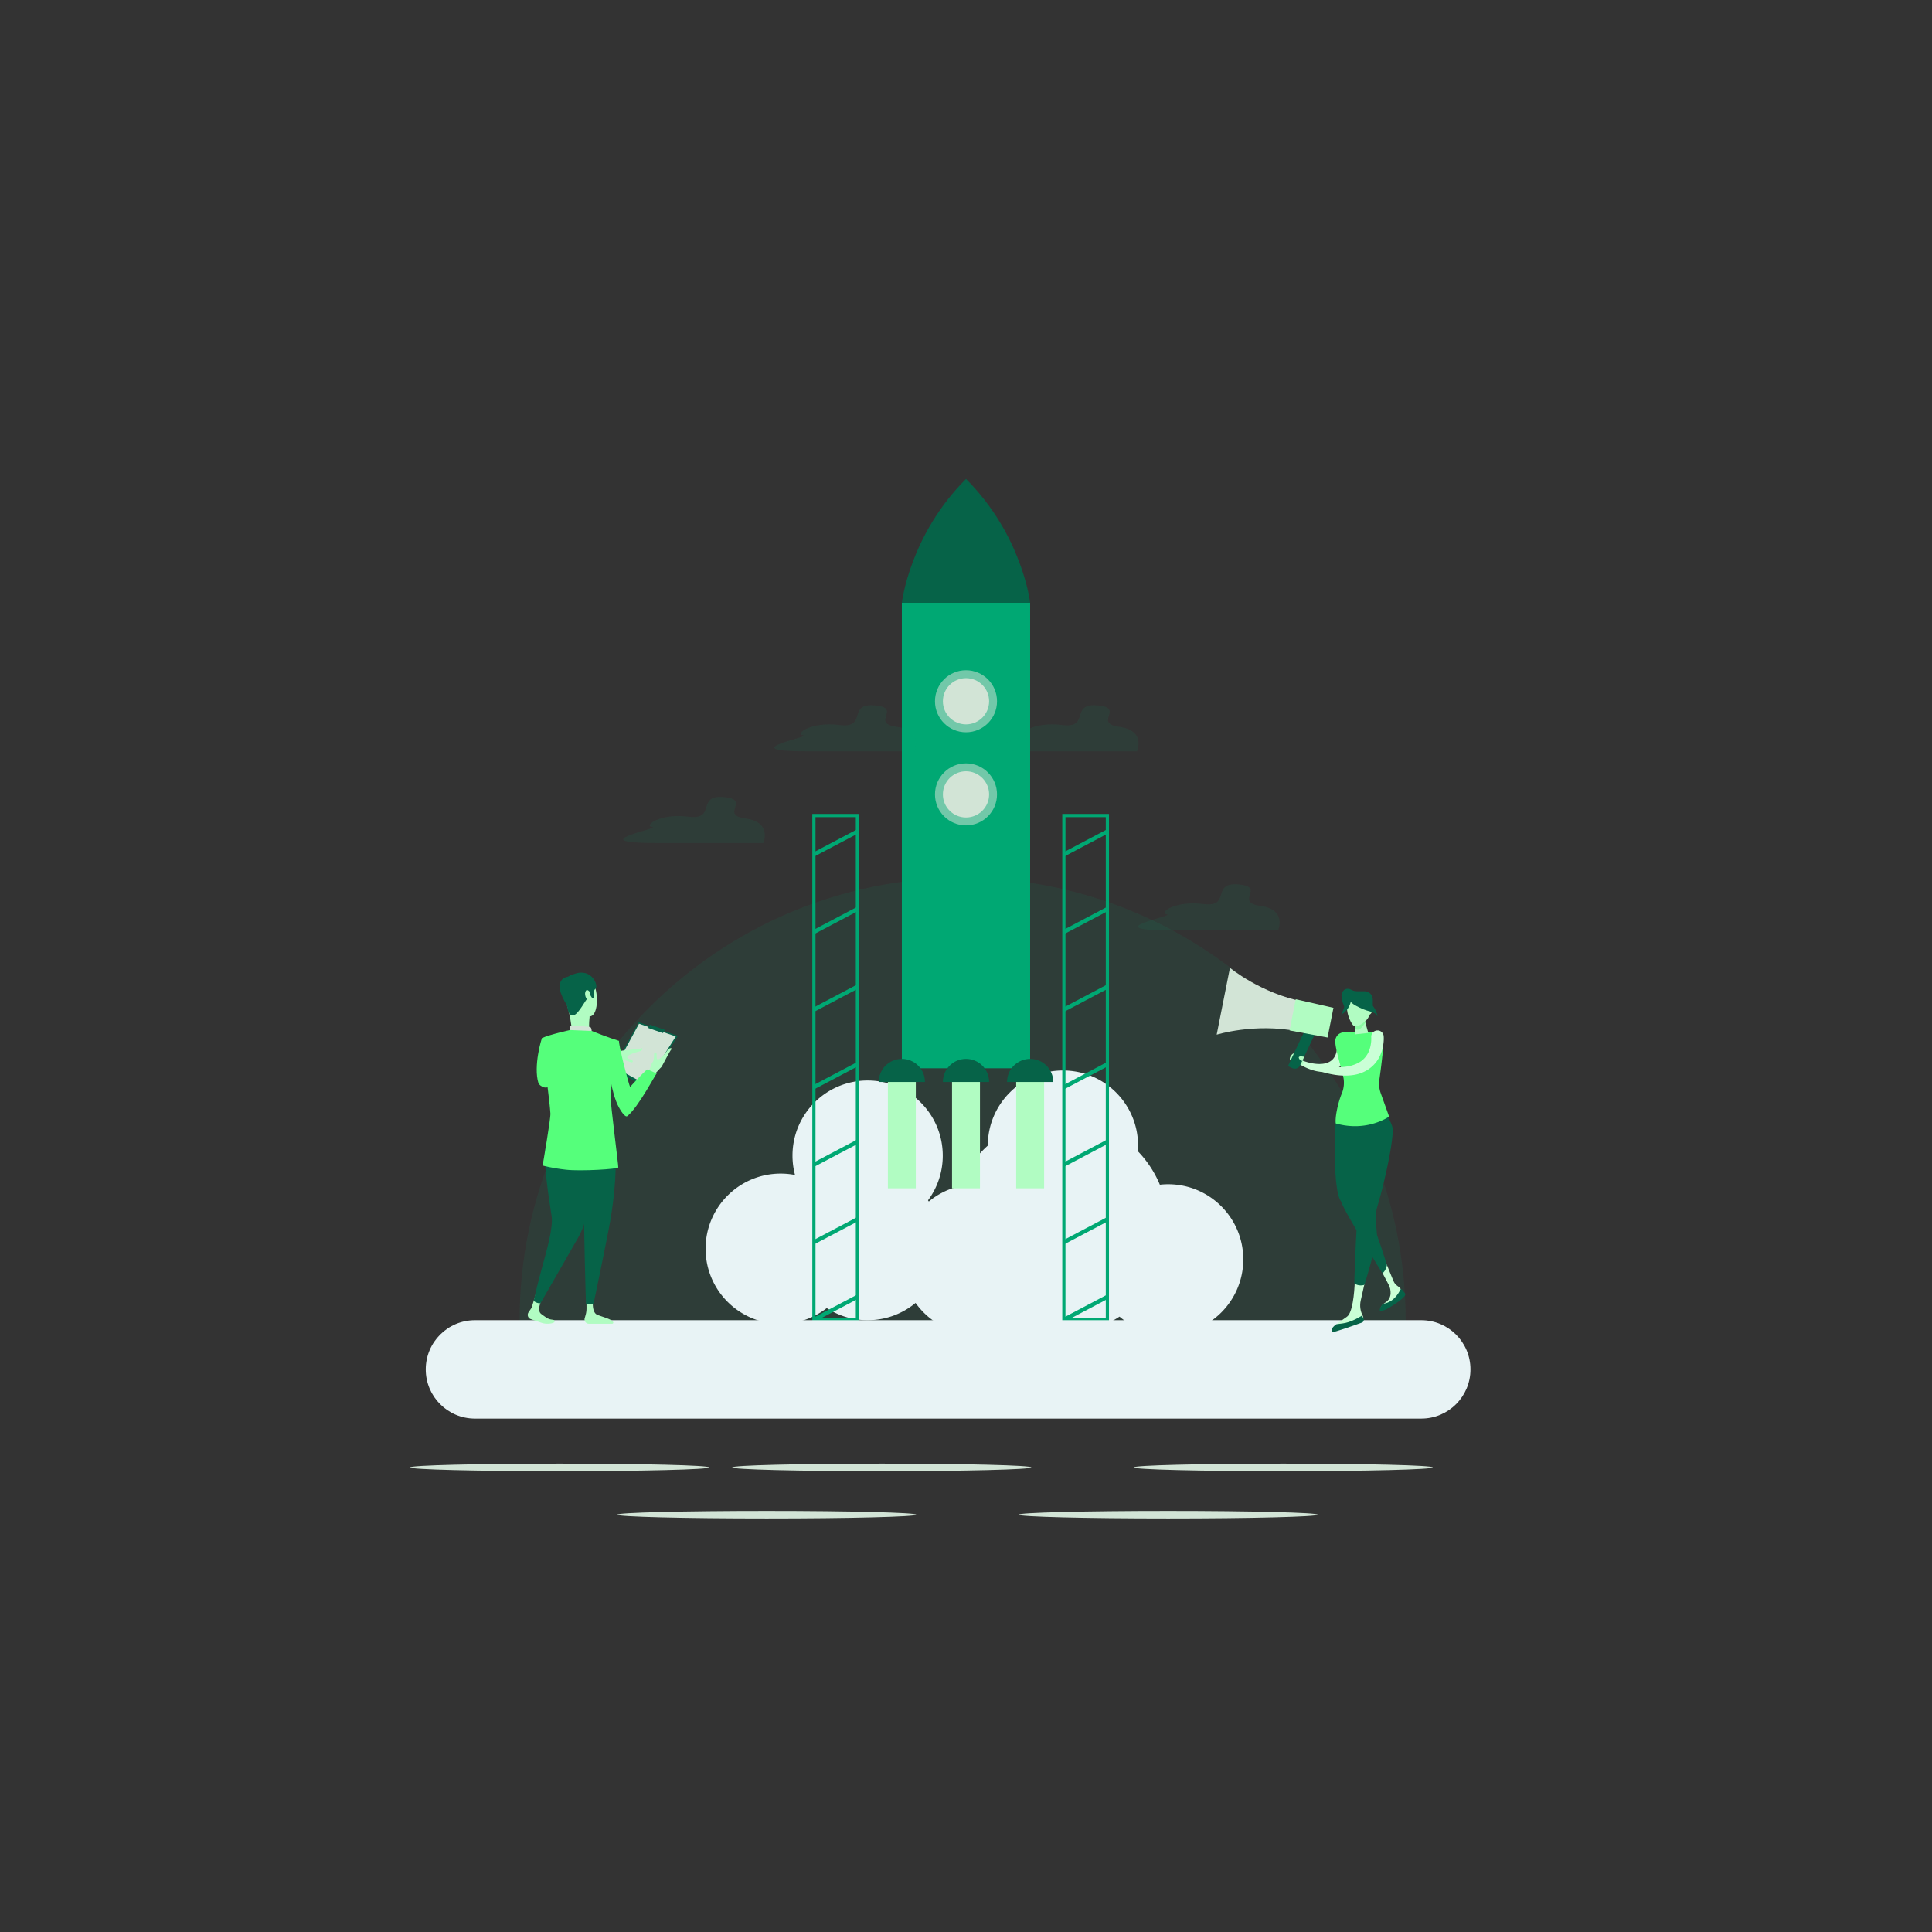<svg xmlns="http://www.w3.org/2000/svg" xml:space="preserve" id="businesslaunch" x="0" y="0" version="1.1" viewBox="0 0 1080 1080" enable-background="new 0 0 1080 1080">
  <rect x="0" y="0" width="1080" height="1080" fill="#333333" stroke="none"/>
  <path d="M290.45 738.28c0-136.78 110.88-247.66 247.66-247.66S785.77 601.5 785.77 738.28" opacity=".09" fill="#00a873" class="color2a94f4 svgShape"></path>
  <path d="M653 662c-1.57 0-3.11.09-4.63.26a60.61 60.61 0 0 0-12.31-18.73c.08-1.03.13-2.07.13-3.13 0-23.2-18.8-42-42-42-23.19 0-42 18.8-42 42a60.668 60.668 0 0 0-15.9 22.74 41.825 41.825 0 0 0-17.07 8.51c-.16-.22-.31-.44-.46-.65a41.83 41.83 0 0 0 8.25-25c0-23.2-18.8-42-42-42s-42 18.8-42 42c0 3.74.49 7.36 1.41 10.81-2.59-.5-5.26-.77-7.99-.77-23.2 0-42 18.8-42 42s18.8 42 42 42a41.8 41.8 0 0 0 25.73-8.81 41.76 41.76 0 0 0 22.86 6.77c10.18 0 19.52-3.63 26.79-9.65C519.4 739.03 531.88 746 546 746c7.65 0 14.82-2.06 21-5.63a60.2 60.2 0 0 0 25.5 5.63c12.31 0 23.76-3.69 33.31-10 7.33 6.23 16.82 10 27.19 10 23.2 0 42-18.8 42-42s-18.8-42-42-42z" fill="#e8f3f5" class="colorf2f2f2 svgShape"></path>
  <path d="M504.14 336.95h71.71v260.22h-71.71z" fill="#00a873" class="color2a94f4 svgShape"></path>
  <path d="M540 267.72c-31.56 31.56-35.86 69.23-35.86 69.23h71.72s-4.3-37.67-35.86-69.23z" fill="#066348" class="color0b4870 svgShape"></path>
  <g opacity=".54" fill="#eefdf6" class="color000000 svgShape">
    <path d="M557.34 392.01c0 9.58-7.76 17.34-17.34 17.34s-17.34-7.76-17.34-17.34 7.76-17.34 17.34-17.34 17.34 7.76 17.34 17.34z" fill="#d2e4d6" class="colord3d3d3 svgShape"></path>
  </g>
  <g opacity=".54" fill="#eefdf6" class="color000000 svgShape">
    <circle cx="540" cy="444.06" r="17.34" fill="#d2e4d6" class="colord3d3d3 svgShape"></circle>
  </g>
  <path d="M552.92 444.06c0 7.14-5.78 12.92-12.92 12.92s-12.92-5.78-12.92-12.92c0-7.13 5.78-12.92 12.92-12.92s12.92 5.79 12.92 12.92zM552.92 392.01c0 7.13-5.78 12.92-12.92 12.92s-12.92-5.78-12.92-12.92 5.78-12.92 12.92-12.92 12.92 5.78 12.92 12.92z" fill="#d2e4d6" class="colord3d3d3 svgShape"></path>
  <path d="M496.33 597.96h15.62v66.31h-15.62zM532.19 597.96h15.62v66.31h-15.62zM568.05 597.96h15.62v66.31h-15.62z" fill="#b1fcc2" class="colorfcd2b1 svgShape"></path>
  <path d="M552.92 604.83h-25.84c0-7.14 5.78-12.92 12.92-12.92s12.92 5.79 12.92 12.92zM588.78 604.83h-25.84c0-7.14 5.79-12.92 12.92-12.92s12.92 5.79 12.92 12.92zM517.06 604.83h-25.84c0-7.14 5.78-12.92 12.92-12.92s12.92 5.79 12.92 12.92z" fill="#066348" class="color0b4870 svgShape"></path>
  <path d="M619.93 738.64h-26.11V455h26.11v283.64zm-24.33-1.78h22.54V456.79H595.6v280.07z" fill="#00a873" class="color2a94f4 svgShape"></path>
  <path d="M593.12 730.21h27.5v2.26h-27.5z" transform="rotate(-27.798 606.873 731.395)" fill="#00a873" class="color2a94f4 svgShape"></path>
  <path d="M593.12 686.86h27.5v2.26h-27.5z" transform="rotate(-27.798 606.875 688.045)" fill="#00a873" class="color2a94f4 svgShape"></path>
  <path d="M593.12 643.51h27.5v2.26h-27.5z" transform="rotate(-27.798 606.876 644.695)" fill="#00a873" class="color2a94f4 svgShape"></path>
  <path d="M593.12 600.16h27.5v2.26h-27.5z" transform="rotate(-27.813 606.915 601.313)" fill="#00a873" class="color2a94f4 svgShape"></path>
  <path d="M593.12 556.82h27.5v2.26h-27.5z" transform="rotate(-27.813 606.924 557.968)" fill="#00a873" class="color2a94f4 svgShape"></path>
  <path d="M593.12 513.47h27.5v2.26h-27.5z" transform="rotate(-27.81 606.8 514.597)" fill="#00a873" class="color2a94f4 svgShape"></path>
  <path d="M593.12 470.12h27.5v2.26h-27.5z" transform="rotate(-27.81 606.803 471.253)" fill="#00a873" class="color2a94f4 svgShape"></path>
  <path d="M480.2 738.64h-26.11V455h26.11v283.64zm-24.33-1.78h22.54V456.79h-22.54v280.07z" fill="#00a873" class="color2a94f4 svgShape"></path>
  <path d="M453.4 730.21h27.5v2.26h-27.5z" transform="rotate(-27.798 467.138 731.39)" fill="#00a873" class="color2a94f4 svgShape"></path>
  <path d="M453.4 686.86h27.5v2.26h-27.5z" transform="rotate(-27.798 467.14 688.04)" fill="#00a873" class="color2a94f4 svgShape"></path>
  <path d="M453.4 643.51h27.5v2.26h-27.5z" transform="rotate(-27.798 467.142 644.69)" fill="#00a873" class="color2a94f4 svgShape"></path>
  <path d="M453.4 600.16h27.5v2.26h-27.5z" transform="rotate(-27.813 467.18 601.315)" fill="#00a873" class="color2a94f4 svgShape"></path>
  <path d="M453.4 556.82h27.5v2.26h-27.5z" transform="rotate(-27.813 467.187 557.971)" fill="#00a873" class="color2a94f4 svgShape"></path>
  <path d="M453.4 513.47h27.5v2.26h-27.5z" transform="rotate(-27.81 467.082 514.59)" fill="#00a873" class="color2a94f4 svgShape"></path>
  <path d="M453.4 470.12h27.5v2.26h-27.5z" transform="rotate(-27.81 467.085 471.245)" fill="#00a873" class="color2a94f4 svgShape"></path>
  <path d="M794.5 793h-529c-15.19 0-27.5-12.31-27.5-27.5s12.31-27.5 27.5-27.5h529c15.19 0 27.5 12.31 27.5 27.5S809.69 793 794.5 793z" fill="#e8f3f5" class="colorf2f2f2 svgShape"></path>
  <path d="M376.61 551.4h-.02c.08.03.09.04.02 0z" fill="#066348" class="color0b4870 svgShape"></path>
  <path d="m327.85 725.32.02 6.07c0 1.24-.16 2.47-.5 3.66l-.53 1.87c-.43 1.54.72 3.06 2.32 3.06 4.14-.01 11.21 0 13.03 0 .3 0 .59-.2.62-.5.15-1.77-4.97-2.96-8.83-4.45-2.94-1.14-2.78-6.42-2.42-9.51.14-1.17-.84-2.16-2-2.06-.97.08-1.71.89-1.71 1.86zM299.42 723.62l-2.09 6.95c-.09.31-.23.6-.41.86l-1.48 2.2a2.51 2.51 0 0 0 1.35 3.8s2.99 1.05 6.08 2.07c3.16 1.04 7.13.17 7.13-.66 0-1.85-1.73-.38-4.62-2.32-.97-.65-1.97-1.33-2.86-2.03-2.49-1.95-.32-6.9 1.21-9.68.55-1-.03-2.24-1.15-2.48l-.72-.15c-1.08-.22-2.13.4-2.44 1.44z" fill="#b1fcc2" class="colorfcd2b1 svgShape"></path>
  <path d="m320.8 642.33 22.93-1.92s2.31 16.69-3.49 46.9c-2.72 14.17-8.38 41.24-8.38 41.24-1.4.61-2.83.77-4.28.41 0 0-.43-11.94-.69-24.8-.25-12.33-.32-25.51-1.11-29.83-1.61-8.81-4.98-32-4.98-32z" fill="#066348" class="color0b4870 svgShape"></path>
  <path d="M325.53 642.62c2.37 12.71 7.66 31.71-2.53 49.55-10.19 17.85-20.89 36.4-20.89 36.4-1.38.06-2.63-.44-3.79-1.33 0 0 1.79-8.09 4.37-17.54 2.95-10.81 6.7-23.52 5.63-30.15-2-12.42-4.29-28.97-3.6-37 .7-8.02 19.57-6.61 20.81.07zM342.74 597.67l18.07 9.93 18.15-28.56-21.95-7.62z" fill="#066348" class="color0b4870 svgShape"></path>
  <path d="m343.89 596.81 16.9 9.29 16.97-26.71-20.53-7.13z" fill="#d2e4d6" class="colord3d3d3 svgShape"></path>
  <path d="M337.7 591.81s3.15-1.5 4.53-2.29c1.38-.79 4.93-1.87 5.22-2.12.29-.26 10.53-.89 11.15-1.42.62-.54 1.22 1.26-1.43 1.84-2.65.58-6.35 2-6.55 3.04-.2 1.04 2.73 1.28 3.02 2.14.3.85-.08.66-.5.85-.42.18-3.48-1.51-4.83-1.03s-3.41-.19-4.44.17c-1.03.35-6.05 2.04-6.05 2.04l-.12-3.22z" fill="#b1fcc2" class="colorfcd2b1 svgShape"></path>
  <path d="m343.38 594.03 1.62-.6s-2.02-4.74-2.9-4.63c-1.02.13-2.28.47-2.28.47l3.56 4.76z" fill="#d2e4d6" class="colord3d3d3 svgShape"></path>
  <path d="M343.75 594.85c-.21-.15-3.44-6.36-3.44-6.36l-6.92.94 3.74 7.36 6.62-1.94zM361.7 604.02s2.64-2.38 3.92-3.37c1.28-.99 3.68-3.92 4.03-4.09.35-.17 4.94-9.58 5.68-9.95.75-.38-.71-1.64-2.29.63-1.58 2.28-4.36 5.2-5.42 4.99-1.06-.21-.15-3.07-.84-3.68-.69-.61-.66-.18-.99.14-.34.33.07 3.87-.91 4.95s-1.15 3.28-1.89 4.12c-.73.84-4.28 4.91-4.28 4.91l2.99 1.35zM319.57 545.33s7.93-2.96 11.59 3.08 3.3 18.12-.69 19.6c-4 1.49-10 .71-12.05-3.07-2.05-3.78-3.89-9.24-3.8-12.88.08-3.66 2.86-5.68 4.95-6.73z" fill="#b1fcc2" class="colorfcd2b1 svgShape"></path>
  <path d="M329.6 568.28s-.64 5.69-.09 6.75c.55 1.05-9.9 0-9.9 0s-.94-8.21-2.61-13.05c-1.67-4.85 12.6 6.3 12.6 6.3z" fill="#b1fcc2" class="colorfcd2b1 svgShape"></path>
  <path d="M317 561.98s.38 6.11 3.43 5.63c3.05-.48 7.13-9.41 8.4-9.85 1.27-.45 1.28-1.19 1.28-1.19l.8 1.16 1.35.09s-1.23-3.63.63-5.11c1.86-1.48-1.93-11.74-11.7-8.32 0 0-7.51 2.07-7.23 6.34.26 4.26 1.36 9.12 3.04 11.25z" fill="#066348" class="color0b4870 svgShape"></path>
  <path d="M330.74 576.3s-.03-2.01-.95-2.21c-.91-.19-10.08-1.07-11.2-.63v2.35s2.16 1.32 12.15.49z" fill="#d2e4d6" class="colord3d3d3 svgShape"></path>
  <path d="M329.91 555.01c-.17-.72-1.99-2.76-2.69-.57s1.05 5.14 2.03 4.88c.98-.25 1.1-2.5.66-4.31z" fill="#b1fcc2" class="colorfcd2b1 svgShape"></path>
  <path d="M303.33 651.54s4.86 1.43 13.15 2.35c8.29.91 29.01-.33 29.14-1.31.13-.98-4.46-36.48-4.2-38.31.26-1.83.4-8.34.4-8.34.1 1.79 1.92 9.08 4.12 13.05.79 1.44 3.45 5.94 4.74 4.91 6.21-4.95 15.82-23.63 16.43-23.79-.51-.22-4.56-2.08-5.12-2.27-.5-.17-4.97 4.57-7.69 7.51-1.21 1.31-2.07 2.26-2.07 2.26-.78-1.76-3.64-12.87-4.52-16.71-2-8.67-1.69-9.03-1.69-9.03-6.07-1.84-15.27-5.57-15.27-5.57l-12.15-.49s-11.15 2.45-15.54 4.44c-.42.19-.42 9.95-1.56 12.51l3.64 7.68s2.1 15.22 2.54 21.98c.19 3.11-4.35 29.13-4.35 29.13z" fill="#55ff7b" class="colorffbe55 svgShape"></path>
  <path d="M300.98 605.42c.32 1.02 1.76 1.89 2.69 2.27.6.24 1.27.32 1.95.2l.48-.09 8.33-1.55s1.82-20.98-11.37-26.01c-.36.12-4.99 15.79-2.08 25.18z" fill="#55ff7b" class="colorffbe55 svgShape"></path>
  <path d="M317.31 546.04s-9.98 1.01-.18 16.16l.18-16.16zM370.61 577.51l1.05-1.82-8.32-2.87-1.05 1.81z" fill="#066348" class="color0b4870 svgShape"></path>
  <path d="M775.04 706.49s3.55 8.85 4.26 10.31c.59 1.2 1.74 1.97 2.84 2.73.35.24.72.82 1.03 1.31.25.39.26.87.1 1.3-2.79 7.61-11.31 10.67-11.51 10.1-.36-1.03.9-3.1 2.69-4.14 1.8-1.04 2.84-3.04 2.91-5.11.06-1.65-.3-3.29-1.06-4.77l-3.47-6.59 2.21-5.14zM762.78 717.56l-2.13 9.45c-.65 2.89-.24 5.92 1.15 8.54.78 1.46.09 3.27-1.47 3.83-5.05 1.8-14.83 5.22-15.27 4.85-2.22-1.88 3.65-4.99 8-8.26 2.93-2.2 4.05-12.46 4.31-20.34l4.66 1.17c.37.12.65.4.75.76z" fill="#caffd6" class="colorffe3ca svgShape"></path>
  <path d="M753.84 739.05c-2.09.69-4.38.91-6.48 1.17-.24.03-.47.12-.66.27-2.01 1.56-3.03 3.13-1.85 4.13.47.4 11.97-3.67 16.45-5.28.94-.34 1.35-1.42.88-2.3l-.85-1.6c-2.35 1.49-4.84 2.74-7.49 3.61zM758.82 612.37c5.56.76 10.29 7.16 9.31 14.32-.56 4.11-4.39 18.82-8.59 30.45-1.61 4.46-.96 9.52 2.07 13.18.49.6.92 1.21 1.26 1.84 1.75 3.23 8.5 22.31 12.47 35.04-.32 1.67-1.31 3.78-2.56 4.51-6.97-10.81-18.31-30.54-20.17-33.98-1.04-1.91-2.17-4.11-2.99-6.19-4.51-5.97-3.64-39.35-2.73-45.99.96-7.14 6.37-13.94 11.93-13.18zM757.3 557.71s-4.81 3.03-4.23 7.11c0 0-2.57-1.82-3.15-8.09-.4-4.35 7.38.98 7.38.98z" fill="#066348" class="color0b4870 svgShape"></path>
  <path d="M754.53 582.57c-.16 3.38-.71 6.98-2.71 10.31-.99 1.64-2.39 3.12-4.03 4.19a12.883 12.883 0 0 1-5.27 1.98c-3.61.51-6.97-.15-10.02-1.24-3.06-1.09-5.85-2.65-8.41-4.45a1.003 1.003 0 0 1 1-1.73l.01.01c2.71 1.25 5.52 2.2 8.34 2.73 2.8.51 5.66.6 8.05-.14 2.41-.71 4.05-2.22 4.96-4.28.95-2.07 1.17-4.7 1.07-7.38v-.04a3.5 3.5 0 0 1 3.38-3.62 3.5 3.5 0 0 1 3.62 3.38c.02.09.02.19.01.28z" fill="#caffd6" class="colorffe3ca svgShape"></path>
  <path d="M751.92 603.72c-1.93-5.8-5.8-18.09-5.47-22.11a4.948 4.948 0 0 1 4.94-4.54h16.75c2.78 0 5.05 2.2 5.13 4.98.14 4.85-2.09 15.9-3.35 21.68h-18z" fill="#55ff7b" class="colorffbe55 svgShape"></path>
  <path d="M757.48 717.68a.87.87 0 0 1-.4-.77c.35-12.32 1.1-28.03 1.37-31.04.03-.34.07-.68.12-1.02-2.64-14.57-3.04-45.88-3.3-51.36-.34-7.21 4-15.35 9.6-15.61 5.6-.27 11.68 5.53 13.48 12.14 1.19 4.36-3.4 27.56-8.38 44.37-1.05 3.54-1.21 7.26-.68 10.92.36 2.53.47 5.13.29 7.12-.27 2.96-3.59 15.02-6.7 25.35-.09.3-.33.54-.63.6-1.6.35-3.28.21-4.77-.7z" fill="#066348" class="color0b4870 svgShape"></path>
  <path d="M771.84 611.08c-.87-2.43-1.13-5.04-.76-7.59.85-5.94 2.32-17.12 2.19-21.87a4.682 4.682 0 0 0-4.69-4.55h-2.48c-.95 2.19-2.95 3.89-6.07 3.89-3.11 0-5.12-1.7-6.06-3.89h-2.33c2.54 5.43 1.62 12.59-2.74 16.76.81 2.86 1.49 5.75 2 8.08.69 3.17.39 6.46-.86 9.45-2.14 5.14-3.84 13.38-3.33 16.64 17.62 4.99 29.81-3.85 29.81-3.85l-4.68-13.07z" fill="#55ff7b" class="colorffbe55 svgShape"></path>
  <path d="m757.3 578.22 7.6-.8-2.4-8.32-4.92.61z" fill="#b1fcc2" class="colorfcd2b1 svgShape"></path>
  <path d="m757.58 569.71 4.92-.61.75 2.6c-1.1 1.24-2.51 3.92-4.3 3.92-.57 0-1.08-.16-1.55-.46l.18-5.45z" fill="#8cfaa4" class="colorfa968c svgShape"></path>
  <path d="M757.41 573.73c1.67 0 3.47-.84 5.96-3.01 1.43-1.25 2.49-3.42 2.49-4.89v-8.13h-12.51s-.94 4.32-.03 8.6c.68 3.22 2.78 7.43 4.09 7.43z" fill="#b1fcc2" class="colorfcd2b1 svgShape"></path>
  <path d="M763.74 564.3c0 1.59.76 2.87 1.7 2.87s1.97-2.08 1.97-3.66-1.03-2.08-1.97-2.08-1.7 1.28-1.7 2.87z" fill="#b1fcc2" class="colorfcd2b1 svgShape"></path>
  <path d="M767.4 558.69c0-2.54-2.06-4.59-4.6-4.59h-4.22c-1.21 0-2.38-.32-3.41-.9-1.49-.85-3.37-.56-4.39.82-1.1 1.49-1.57 3.49 1.21 5.33 1.39.92 3.41-.1 4.76.34.08 0 .16-.02.24-.02h3.72c1.29 0 2.28 1.06 2.32 2.35.02.82.69 1.47 1.52 1.47h.17l.6-1.91 2.08 2.8v-5.69z" fill="#066348" class="color0b4870 svgShape"></path>
  <path d="M726.22 590.24s2.81 2.86 2.44 4.05c-.37 1.19-.35 1.08-2.18.73-1.83-.35-3.91-1.21-5.1-2.27-1.19-1.06.73-3.21 1.01-3.48.94-.89 4.5-1.13 5.49-.14.99.99-3.57 2.94-3.17 2.33.4-.61 2.04-1.48 2.25-2.31.23-.82-.74 1.09-.74 1.09z" fill="#b1fcc2" class="colorfcd2b1 svgShape"></path>
  <path d="M754.28 557.56c.42 1.86-.2 2.87 5.89 5.77 6.09 2.9 8.01 1.66 9.91 4.78 0 0-.83-5.17-4.19-6.94-3.36-1.77-9.19-2.93-11.06-7.04 0 0-.84 2.17-.55 3.43z" fill="#066348" class="color0b4870 svgShape"></path>
  <path d="m687.55 541-3.71 18.69-3.71 18.69s21.23-6.64 45.33-1.86l1.64-8.25 1.64-8.29C704.65 555.2 687.55 541 687.55 541z" fill="#d2e4d6" class="colord3d3d3 svgShape"></path>
  <path d="m722.1 596.97-2.13-1.01 9.64-20.44 5.4 2.55-8.17 17.33c-.91 1.92-2.82 2.48-4.74 1.57z" fill="#066348" class="color0b4870 svgShape"></path>
  <path d="M742.12 579.97 720.87 576l3.46-17.42 21.08 4.8z" fill="#b1fcc2" class="colorfcd2b1 svgShape"></path>
  <path d="M755.45 557.91s-.23 6.25-5.7 9.26c0 0 2.41-4.73 2.24-7.82-.16-3.09 3.82-3.58 3.46-1.44zM785.3 724.3c.36-.42.37-1.03.01-1.45-.29-.34-1.06-1.29-1.64-2a.534.534 0 0 0-.9.12c-1.94 4.06-5.19 7.23-9.42 7.81-1.37.93-2.25 3.02-1.96 3.84.07.19 1.94.22 3.92-.91 8.76-5.01 9.99-7.41 9.99-7.41z" fill="#066348" class="color0b4870 svgShape"></path>
  <path d="M773.49 579.23c.04.46.04.72.05 1.06 0 .32 0 .63-.01.94-.02.62-.07 1.22-.14 1.83a24.81 24.81 0 0 1-.68 3.6c-.68 2.36-1.69 4.69-3.2 6.74a18.4 18.4 0 0 1-5.64 5.02c-2.17 1.25-4.5 2.03-6.82 2.43-4.65.78-9.16.41-13.43-.49-4.28-.89-8.37-2.25-12.31-3.88a.996.996 0 0 1-.54-1.31c.19-.45.67-.7 1.14-.6h.01c4.09.86 8.19 1.59 12.25 1.87 2.03.15 4.04.14 6.01.06 1.95-.17 3.89-.39 5.67-.96 1.77-.55 3.43-1.25 4.84-2.24 1.41-.98 2.55-2.21 3.45-3.62.92-1.39 1.52-3.02 1.92-4.72.19-.86.34-1.73.42-2.61.04-.44.07-.88.07-1.32.01-.22.01-.43.01-.64l-.02-.52-.01-.25a3.497 3.497 0 0 1 3.39-3.6c1.85-.08 3.42 1.35 3.57 3.21z" fill="#caffd6" class="colorffe3ca svgShape"></path>
  <path d="M729.08 590.75s-3.83-.93-2.92.9c.91 1.82 1.9 1.27 1.9 1.27l1.02-2.17z" fill="#b1fcc2" class="colorfcd2b1 svgShape"></path>
  <path d="M366.68 471.25h60.01s5.11-11.63-9.87-13.68c-14.98-2.04 3.4-10.64-12.26-12-15.66-1.36-3.73 13.02-19.74 10.98-16-2.04-25.16 5.11-20.24 5.79 4.91.68-40.21 8.91 2.1 8.91zM451.11 419.99h60s5.11-11.63-9.87-13.68c-14.98-2.04 3.4-10.64-12.26-12s-3.73 13.02-19.74 10.98c-16-2.04-25.16 5.11-20.24 5.79 4.92.68-40.19 8.91 2.11 8.91zM654.44 520.07h60.01s5.11-11.63-9.87-13.68c-14.98-2.04 3.4-10.64-12.26-12-15.66-1.36-3.73 13.02-19.74 10.98-16-2.04-25.16 5.11-20.24 5.79 4.92.68-40.2 8.91 2.1 8.91zM575.6 419.99h60.01s5.11-11.63-9.87-13.68c-14.98-2.04 3.4-10.64-12.26-12-15.66-1.36-3.73 13.02-19.74 10.98-16.01-2.04-25.16 5.11-20.24 5.79 4.92.68-40.2 8.91 2.1 8.91z" opacity=".09" fill="#00a873" class="color2a94f4 svgShape"></path>
  <ellipse cx="717.32" cy="820.3" rx="83.6" ry="2.11" fill="#d2e4d6" class="colord3d3d3 svgShape"></ellipse>
  <ellipse cx="653" cy="846.73" rx="83.6" ry="2.11" fill="#d2e4d6" class="colord3d3d3 svgShape"></ellipse>
  <ellipse cx="492.91" cy="820.3" rx="83.6" ry="2.11" fill="#d2e4d6" class="colord3d3d3 svgShape"></ellipse>
  <ellipse cx="312.82" cy="820.3" rx="83.6" ry="2.11" fill="#d2e4d6" class="colord3d3d3 svgShape"></ellipse>
  <ellipse cx="428.59" cy="846.73" rx="83.6" ry="2.11" fill="#d2e4d6" class="colord3d3d3 svgShape"></ellipse>
</svg>
